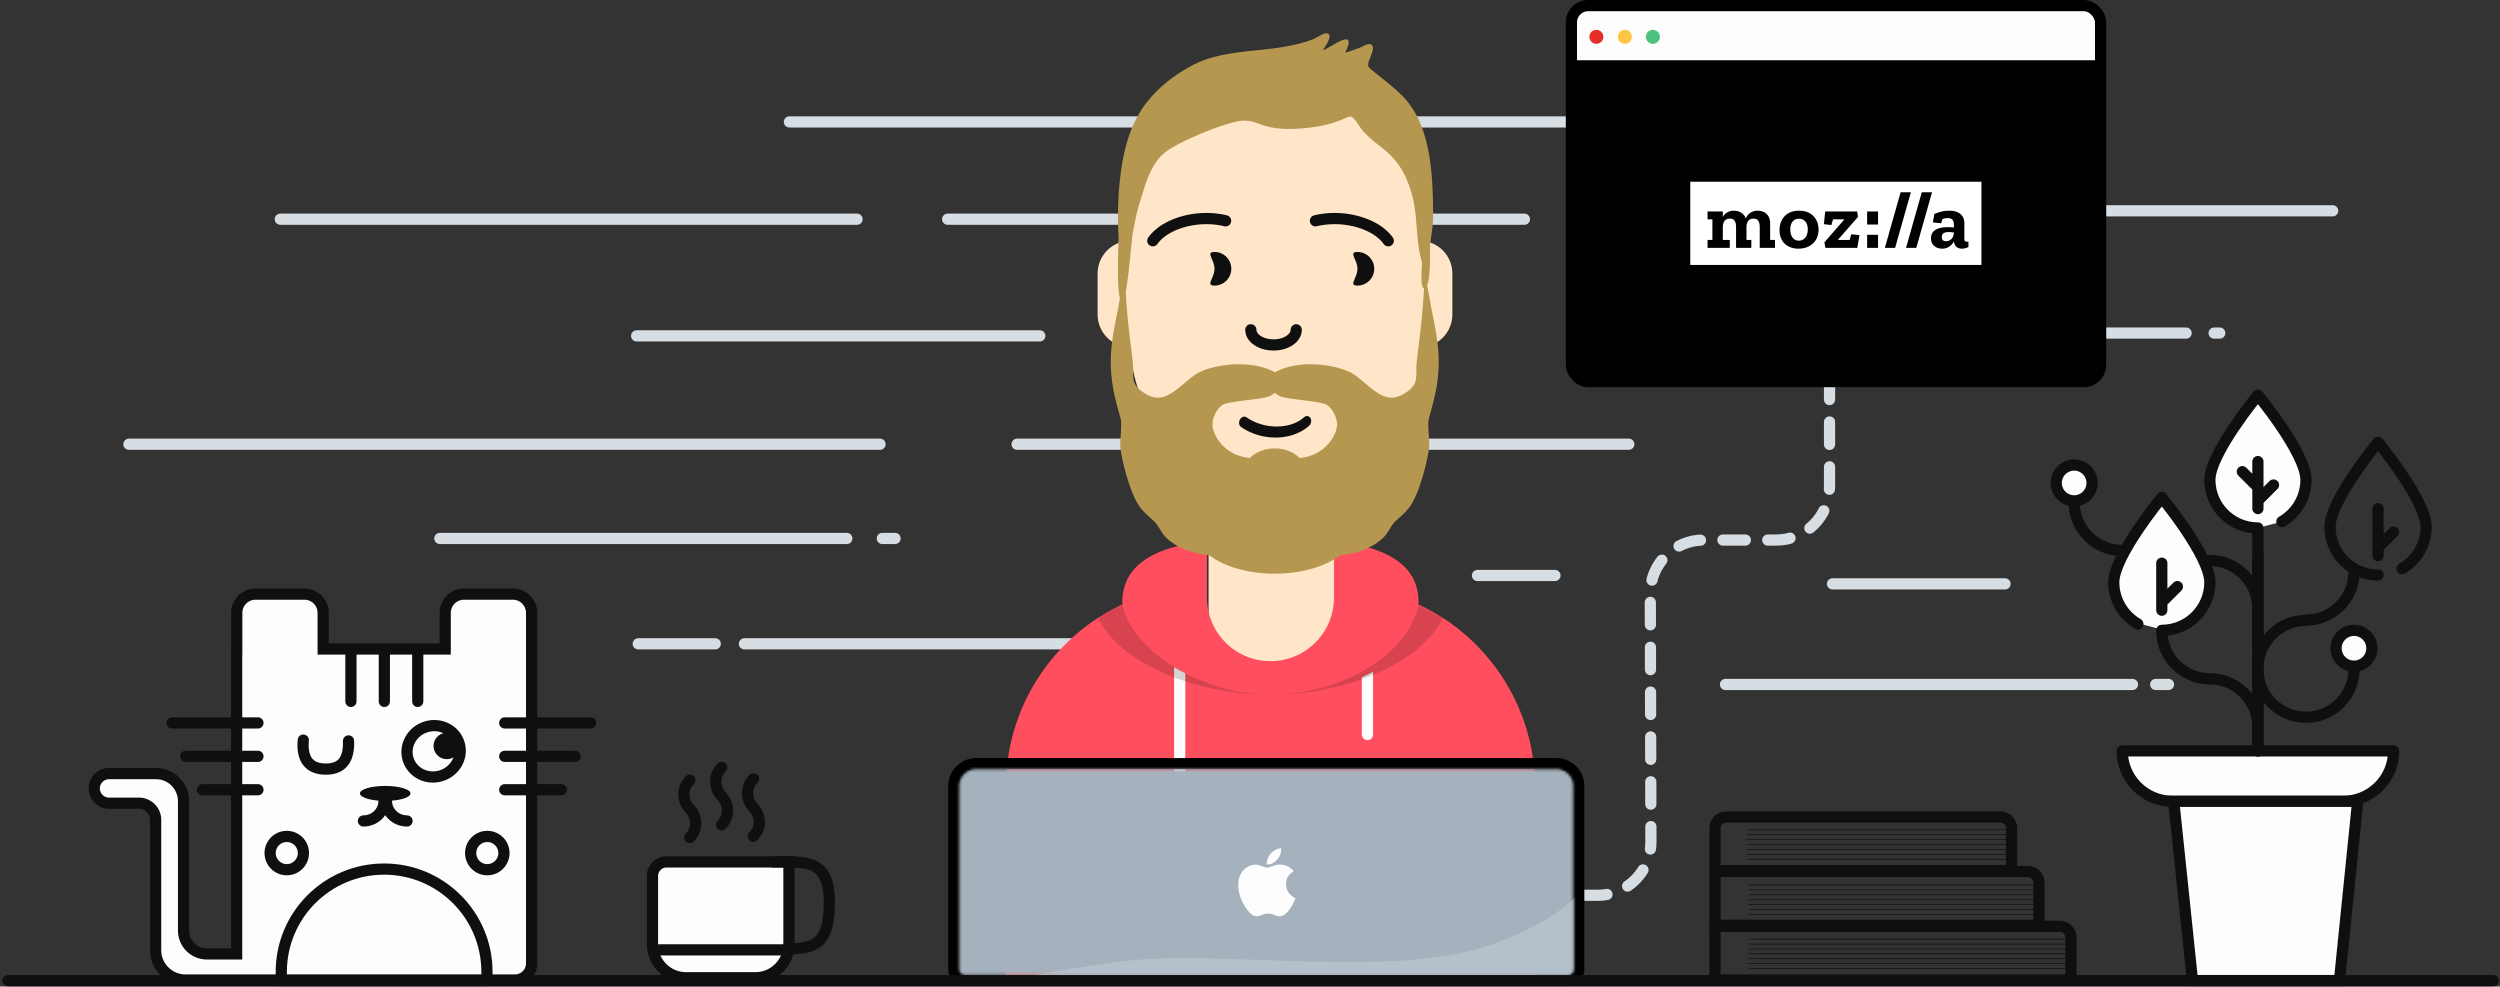 <svg width="892" height="352" viewBox="0 0 892 352" xmlns="http://www.w3.org/2000/svg" xmlns:xlink="http://www.w3.org/1999/xlink">
  <rect x="0" y="0" width="892" height="352" fill="#333333" stroke="none"/>
  <title>
    Chapter II
  </title>
  <defs>
    <path
      d="M122.124 143.455V213h-49.23v-68.863C56.834 135.75 45.709 119.205 45.02 100h-.034c-6.456 0-11.689-5.233-11.689-11.69V73.69c0-6.457 5.233-11.69 11.69-11.69V51.89C44.987 23.233 68.22 0 96.877 0c28.659 0 51.89 23.232 51.89 51.89v10.124c6.188.301 11.112 5.413 11.112 11.675v14.622c0 6.273-4.941 11.392-11.145 11.677-.665 18.703-11.229 34.885-26.611 43.467z"
      id="a"/>
    <path
      d="M72.323.07v20.277C72.323 32.858 82.464 43 94.975 43c12.51 0 22.653-10.142 22.653-22.653V.071c17.084 2.025 30.203 7.592 30.203 22.006 0 .222-.003.444-.009.664 24.539 11.474 41.54 36.381 41.54 65.258v69.42H.588v-69.42c0-28.877 17-53.784 41.54-65.258a23.59 23.59 0 0 1-.01-.664c0-14.414 13.119-19.98 30.204-22.006z"
      id="b"/>
    <path
      d="M77.819 133.607c2.11-1.44 14.723-1.991 16.996-3.216.71-.383 1.26-.77 1.685-1.154.424.384.975.771 1.685 1.154 2.273 1.225 14.885 1.776 16.996 3.216 2.137 1.457 3.698 4.801 3.527 7.416-.205 3.138-3.97 10.624-13.339 11.486-2.045-2.074-5.256-3.412-8.87-3.412-3.612 0-6.823 1.338-8.868 3.412-9.369-.862-13.134-8.348-13.338-11.486-.171-2.615 1.389-5.959 3.526-7.416m.643 15.13l.016.005-.016-.005M41.266 95.448c-1.284-4.186-.423-20.432-.506-22.13-.306-6.317-.253-12.824.403-19.118.895-8.578 2.493-16.77 6.766-24.254 4.433-7.766 12.012-13.864 19.686-17.794 9.955-5.098 22.537-4.523 33.297-6.541 3.164-.594 6.243-1.347 9.257-2.513 1.006-.39 3.726-2.214 4.66-2.137 3.004.245-.32 4.639-1.151 6.057 2.512-.938 4.841-2.93 7.34-3.705 3.21-.995 1.502 2.722.607 4.578a55.605 55.605 0 0 0 5.507-1.9c.924-.375 2.643-1.51 3.606-1.084 2.19.97-.745 5.202-.82 6.7-.06 1.185-.311.412.122 1.404.18.413 1.684 1.534 1.831 1.66.646.548 1.318 1.065 1.978 1.594 2.995 2.4 6.074 4.794 8.726 7.614 9.941 10.57 10.37 28.606 10.425 42.438.014 4.55-1.086 7.94-1.086 12.46 0 .691.095 6.95-.59 10.575a4.973 4.973 0 0 1-.487 1.442c.637 2.901 1.313 7.14 1.488 8.036 1.01 5.17 2.167 10.353 2.542 15.602.386 5.394-.075 10.739-1.288 16.024a135.504 135.504 0 0 1-1.981 7.529c-.807 2.77.309 8.164-.052 11.008-.683 5.38-3.464 15.874-6.586 20.503-1.51 2.237-3.278 3.634-5.253 5.437-1.902 1.736-2.696 4.426-4.748 6.274-3.825 3.445-9.399 5.496-15.122 6-5.137 3.973-13.673 6.573-23.337 6.573s-18.2-2.6-23.336-6.573c-5.725-.504-11.298-2.555-15.123-6-2.052-1.848-2.846-4.538-4.747-6.274-1.976-1.803-3.745-3.2-5.254-5.437-3.122-4.63-5.903-15.123-6.586-20.503-.36-2.844.755-8.238-.051-11.008a135.225 135.225 0 0 1-1.982-7.529c-1.213-5.285-1.674-10.63-1.288-16.024.376-5.25 1.532-10.431 2.542-15.602.09-.46.31-1.797.591-3.382zm2.054-2.096c.352 6.206.993 12.365 1.768 18.571.298 2.388.611 4.776.817 7.171.165 1.935-.13 4.274.384 6.146.656 2.386 3.945 4.612 6.503 5.434 6.381 2.051 11.705-6.437 17.155-8.92 7.076-3.223 19.24-3.991 26.632.21 7.235-4.201 19.398-3.433 26.474-.21 5.45 2.483 10.774 10.971 17.156 8.92 2.557-.822 5.846-3.048 6.502-5.434.514-1.872.219-4.21.385-6.146.205-2.395.518-4.783.816-7.17.836-6.692 1.515-13.328 1.846-20.028-.128.05-.216.05-.236.017-1.378-2.212-.212-8.415-.585-9.649-2.121-7.016-1.408-15.152-3.122-22.283-1.72-7.156-4.58-12.908-10.243-17.487-2.716-2.197-5.485-4.242-7.808-6.92-.983-1.134-2.405-3.901-3.774-4.749-1.496-.926-4.227 3.031-17.88 4.098-13.654 1.066-14.915-2.784-20.445-2.784-5.53 0-21.788 6.828-27.38 10.649-6.002 4.102-7.781 11.714-9.901 18.393-1.203 3.79-1.897 7.723-2.619 11.638-.29 1.57-1.312 14.606-2.445 20.533z"
      id="d"/>
    <path d="M6.618.401H213.58a6 6 0 0 1 6 6v65.345a2 2 0 0 1-2 2H2.618a2 2 0 0 1-2-2V6.401a6 6 0 0 1 6-6z" id="e"/>
  </defs>
  <g fill="none" fill-rule="evenodd">
    <g stroke-width="4">
      <path
        d="M156.933 192.119h145.212m60.758-33.619h218.243m-90.35-115h71m-280.136 0h195.988M314.796 192.119h4.561m-53.749 37.596H410.82m-183.097 0H255.2m82.926-151.5h205.778m-443.886 0h205.778m-78.639 41.629H371M46 158.5h268m359.995-39.656h106.008M653.84 208.326h61.547M790 118.844h2.006m-264.844 86.482h27.655M725.985 75.215h106.311m-216.644 169h145.212m8.288 0h4.561"
        stroke="#D6DDE3"
        stroke-linecap="round"/>
      <g stroke="#0F0F0F">
        <path d="M269.5 348.866h-24.693c-6.628 0-12-5.372-12-12v-24.333a5 5 0 0 1 5-5h43.692v29.333c0 6.628-5.372 12-12 12z" fill="#FDFDFD"/>
        <path d="M275.403 307.535c11.784 0 20.506-1.436 20.506 14.356s-5.775 16.67-16.363 16.67m-44.739.344h46.738"/>
        <path
          d="M257.439 294.309c2.838-2.741 2.854-7.33.035-10.249m.034-10.248c-2.838 2.74-2.854 7.329-.034 10.248m-11.389 14.775c2.838-2.74 2.854-7.329.034-10.248m.035-10.248c-2.838 2.74-2.854 7.329-.035 10.248m22.674 9.799c2.838-2.741 2.854-7.33.035-10.249m.034-10.248c-2.838 2.74-2.853 7.329-.034 10.248"
          stroke-linecap="round"
          stroke-linejoin="round"/>
      </g>
    </g>
    <path
      d="M762.78 222.347c-5.135-2.962-8.592-8.51-8.592-14.864 0-9.469 17.145-30.242 17.145-30.242s17.146 20.773 17.146 30.242c0 9.47-7.677 17.146-17.146 17.146m42.845-38.53c5.135-2.962 8.592-8.51 8.592-14.863 0-9.47-17.145-30.243-17.145-30.243s-17.146 20.774-17.146 30.243c0 9.47 7.676 17.145 17.146 17.145"
      fill="#FDFDFD"/>
    <path d="M854.04 267.913h-96.832c0 9.944 8.06 18.006 18.005 18.006h60.823c9.944 0 18.005-8.062 18.005-18.006z" stroke="#0F0F0F" stroke-width="4" fill="#FDFDFD" stroke-linecap="round" stroke-linejoin="round"/>
    <path stroke="#0F0F0F" stroke-width="4" fill="#FDFDFD" d="M775.588 285.919l6.69 63.942h52.44l6.509-63.942z"/>
    <path
      d="M805.624 267.913v-34.291m0-1.186v-34.291m0 61.195c0-9.469-7.676-17.146-17.146-17.146m34.292-20.842c-9.47 0-17.146 7.677-17.146 17.146m-34.291-13.449c0 9.469 7.676 17.146 17.146 17.146m34.291-20.967c9.469 0 17.145-7.676 17.145-17.146m-68.582 13.641v-16.788m0 13.931l5.566-5.566m71.589-11.036v-16.789m0 13.931l5.566-5.566m-39.876-3.741c5.135-2.962 8.592-8.51 8.592-14.863 0-9.47-17.145-30.243-17.145-30.243s-17.146 20.774-17.146 30.243c0 9.47 7.676 17.145 17.146 17.145m-.001 0v9.763m0-16.669v-16.788m0 13.931l5.566-5.566m-5.566.803l-5.566-5.566m5.566 48.841c0-9.468-7.676-17.145-17.146-17.145m-48.416-20.725c0 9.47 7.676 17.146 17.146 17.146"
      stroke="#0F0F0F"
      stroke-width="4"
      stroke-linecap="round"
      stroke-linejoin="round"/>
    <path d="M746.452 172.319a6.39 6.39 0 1 0-12.78 0 6.39 6.39 0 0 0 12.78 0zm99.842 58.976a6.39 6.39 0 1 0-12.78 0 6.39 6.39 0 0 0 12.78 0z" stroke="#0F0F0F" stroke-width="4" fill="#FDFDFD" stroke-linecap="round" stroke-linejoin="round"/>
    <path d="M805.613 238.774c0 9.469 7.676 17.146 17.146 17.146m0 0c9.469 0 17.145-7.677 17.145-17.147" stroke="#0F0F0F" stroke-width="4" stroke-linecap="round" stroke-linejoin="round"/>
    <g stroke="#0F0F0F">
      <path d="M625.953 336.84h113.469m-113.469 1.747h113.469m-113.469 1.747h113.469m-113.469 1.746h113.469m-113.469 1.747h113.469m-113.469 1.746h113.469m-113.469-10.479h113.469" opacity=".15" stroke-linecap="square" stroke-width=".25"/>
      <path d="M611.922 330.523v19.141h127v-15.14a4 4 0 0 0-4-4h-123z" stroke-width="4"/>
      <path d="M623.953 336.84h113.469m-113.469 1.747h113.469m-113.469 1.747h113.469m-113.469 1.746h113.469m-113.469 1.747h113.469m-113.469 1.746h113.469m-113.469-10.479h113.469" stroke-linecap="round" stroke-width=".25"/>
      <path d="M611.922 310.965v19.14h115.573v-15.14a4 4 0 0 0-4-4H611.922zm0-.3H717.73v-15.141a4 4 0 0 0-4-4h-97.808a4 4 0 0 0-4 4v15.14z" stroke-width="4"/>
      <path d="M623.39 297.841h92.243m-92.243 1.747h92.243m-92.243 1.746h92.243m-92.243 1.746h92.243m-92.243 1.747h92.243m-92.243 1.747h92.243m-92.243-10.479h92.243" stroke-linecap="round" stroke-width=".25"/>
    </g>
    <g transform="matrix(-1 0 0 1 211.472 209.979)">
      <path
        d="M127.042 21.583h-.044V8.711a6.708 6.708 0 0 0-6.708-6.709h-17.417a6.708 6.708 0 0 0-6.708 6.709v12.872h-43.54V8.711a6.708 6.708 0 0 0-6.708-6.709H28.5a6.708 6.708 0 0 0-6.708 6.709v125.056a5.917 5.917 0 0 0 5.916 5.917h89.444v.014h28.121c5.891 0 10.667-4.775 10.667-10.666V82.563a5.958 5.958 0 0 1 5.958-5.958h10.657a5.285 5.285 0 1 0 0-10.57h-16.7c-5.454 0-9.875 4.42-9.875 9.874v46.138a8.333 8.333 0 0 1-8.333 8.333h-10.605V21.583z"
        stroke="#0F0F0F"
        stroke-width="4"
        fill="#FDFDFD"/>
      <path d="M37.722 139.868h73.39v-3.064c0-20.266-16.43-36.695-36.695-36.695-20.266 0-36.695 16.429-36.695 36.695v3.064z" stroke="#0F0F0F" stroke-width="4"/>
      <path d="M87.125 54.376c-.274 6.806 2.49 10.158 8.294 10.057 5.803-.101 8.418-3.547 7.845-10.338" stroke="#0F0F0F" stroke-width="4" stroke-linecap="round" stroke-linejoin="round"/>
      <g transform="rotate(-162 36.27 28.873)">
        <ellipse stroke="#0F0F0F" stroke-width="4" fill="#FDFDFD" cx="7.756" cy="7.421" rx="9.534" ry="9.131"/>
        <ellipse fill="#0F0F0F" cx="12.842" cy="7.79" rx="4.758" ry="4.725"/>
      </g>
      <path d="M62.422 22.575v17.703M74.34 22.575v17.703m11.92-17.703v17.703m63.816 7.685h-30.64m25.784 11.919h-25.785m19.789 11.92h-19.789M31.391 47.963H.751m30.64 11.919H6.22m25.171 11.92H11.215" stroke="#0F0F0F" stroke-linecap="round" stroke-width="4"/>
      <g transform="translate(64.25 69.833)">
        <ellipse fill="#0F0F0F" cx="9.771" cy="3.282" rx="9.018" ry="2.677"/>
        <path d="M10.198 5.958c0 3.946 3.29 7.144 7.348 7.144M9.344 5.958c0 3.946-3.29 7.144-7.349 7.144" stroke="#0F0F0F" stroke-width="4" stroke-linecap="round" stroke-linejoin="round"/>
      </g>
      <circle stroke="#0F0F0F" stroke-width="4" cx="109.153" cy="94.396" r="5.938"/>
      <circle stroke="#0F0F0F" stroke-width="4" cx="37.604" cy="94.396" r="5.938"/>
    </g>
    <g transform="translate(358.328 10.904)">
      <g transform="translate(0 13)">
        <use fill="#FFE6C8" xlink:href="#a"/>
        <g transform="translate(0 169)">
          <mask id="c" fill="#fff">
            <use xlink:href="#b"/>
          </mask>
          <use fill="#FF4F5E" xlink:href="#b"/>
          <g mask="url(#c)" fill="#FFF" fill-rule="nonzero">
            <path
              d="M75.09 93.325v41.507h41.506V93.325H75.09zm37.722 29.91h-7.508v-10.133c0-3.113-1.038-4.273-3.052-4.273-2.442 0-3.418 1.77-3.418 4.212v6.226h2.38v3.907h-7.508v-10.072c0-3.113-1.037-4.273-3.052-4.273-2.441 0-3.418 1.77-3.418 4.212v6.226h3.418v3.907H79.667v-3.907h2.38v-10.071h-2.38v-3.907h7.508v2.686c1.099-1.892 2.93-3.052 5.433-3.052 2.563 0 4.944 1.22 5.798 3.845.977-2.38 2.991-3.845 5.8-3.845 3.234 0 6.164 1.953 6.164 6.165v8.24h2.441v3.907z"/>
          </g>
          <path d="M64.59 47.332v61.014a2 2 0 1 1-4 0V45.15a62.645 62.645 0 0 0 4 2.182zm67-.51v22.351a2 2 0 0 1-4 0V48.739a66.549 66.549 0 0 0 4-1.918z" fill="#FDFDFD" mask="url(#c)"/>
          <path
            d="M94.98 55c-11.225 0-22.705-3.553-31.045-8.048-12.669-6.827-22.3-17.01-22.3-28.875 0-9.37 5.597-15.003 14.251-18.353C41.55 2.571 31.634 8.243 31.634 19.308 31.634 39.02 63.104 55 94.979 55zM134.072-.276c14.337 2.847 24.253 8.519 24.253 19.584 0 19.71-31.465 35.689-63.337 35.692 26.84-.004 53.335-16.533 53.335-36.923 0-9.37-5.597-15.003-14.25-18.353z"
            fill-opacity=".16"
            fill="#000"
            mask="url(#c)"/>
          <path d="M154 85.965v68.23M37 85.965v68.23" stroke="#D6424E" stroke-width="4" stroke-linecap="round"/>
        </g>
        <path d="M87.964 93.771c0 2.983 3.627 5.401 8.102 5.401 4.474 0 8.101-2.418 8.101-5.4" stroke="#0F0F0F" stroke-linecap="round" stroke-width="4"/>
        <path d="M75 78a6 6 0 1 0 0-12c-3.314 0 0 2.686 0 6s-3.314 6 0 6zm51 0a6 6 0 1 0 0-12c-3.314 0 0 2.686 0 6s-3.314 6 0 6z" fill="#0F0F0F"/>
        <path
          d="M54.63 63.159c3.915-5.51 14.648-8.598 23.893-6.328a2 2 0 0 0 .954-3.884c-10.737-2.637-23.165.94-28.107 7.894a2 2 0 0 0 3.26 2.318zM106.923 125c-4.74 4.252-14.024 4.483-20.497-.007-.75-.52-1.794-.17-2.33.784-.536.954-.361 2.15.39 2.67 7.517 5.215 18.266 4.947 24.25-.421.775-.695.997-1.936.496-2.772-.5-.835-1.535-.95-2.31-.254zm28.447-61.841c-3.915-5.51-14.648-8.598-23.893-6.328a2 2 0 0 1-.954-3.884c10.737-2.637 23.165.94 28.108 7.894a2 2 0 0 1-3.26 2.318z"
          fill="#0F0F0F"
          fill-rule="nonzero"/>
      </g>
      <use fill="#B59750" xlink:href="#d"/>
    </g>
    <path d="M549.395 319.44h20.655c10.494 0 19-8.506 19-19v-.048l-.225-88.657c-.026-10.494 8.459-19.022 18.952-19.048h26.001c10.494 0 19-8.507 19-19v-42.533" stroke="#D6DDE3" stroke-width="4" stroke-linecap="round" stroke-dasharray="8,8,8"/>
    <g transform="translate(341.709 274.082)">
      <mask id="f" fill="#fff">
        <use xlink:href="#e"/>
      </mask>
      <path stroke="#000" stroke-width="4" d="M6.618-1.599H213.58a8 8 0 0 1 8 8v65.345a4 4 0 0 1-4 4H2.618a4 4 0 0 1-4-4V6.401a8 8 0 0 1 8-8z"/>
      <path fill="#A5B2BD" mask="url(#f)" d="M-6.802-7.373h240v97h-240z"/>
      <path d="M24.9 74.3c11.658-2.162 22.683-3.925 33.076-5.288 35.918-4.71 97.072 6.704 132.922-6.229 23.9-8.622 36.595-19.827 38.083-33.615L225.555 74.3H24.9z" fill="#B4C0CA" mask="url(#f)"/>
    </g>
    <path
      d="M458.857 315.479c-.01-1.988.888-3.489 2.709-4.594-1.019-1.457-2.557-2.26-4.589-2.416-1.923-.152-4.025 1.121-4.795 1.121-.812 0-2.676-1.067-4.139-1.067-3.023.049-6.235 2.41-6.235 7.216 0 1.42.26 2.888.78 4.4.693 1.987 3.196 6.863 5.808 6.782 1.365-.032 2.33-.97 4.106-.97 1.723 0 2.617.97 4.14.97 2.632-.038 4.897-4.47 5.558-6.463-3.533-1.663-3.343-4.876-3.343-4.979zm-3.066-8.896c1.479-1.755 1.343-3.353 1.3-3.928-1.306.076-2.817.889-3.679 1.891-.948 1.073-1.506 2.4-1.387 3.895 1.414.109 2.704-.617 3.766-1.858z"
      fill="#FDFDFD"
      fill-rule="nonzero"/>
    <path
      d="M805.624 267.913v-34.291m0-1.186v-34.291m-42.844 24.477c-5.136-2.962-8.593-8.51-8.593-14.863 0-9.47 17.146-30.243 17.146-30.243s17.145 20.774 17.145 30.243c0 9.47-7.676 17.145-17.145 17.145m85.708-22.017c5.136-2.962 8.593-8.51 8.593-14.863 0-9.47-17.146-30.243-17.146-30.243s-17.145 20.774-17.145 30.243c0 9.47 7.676 17.146 17.145 17.146"
      stroke="#0F0F0F"
      stroke-linecap="round"
      stroke-linejoin="round"
      stroke-width="4"/>
    <path d="M624.08 317.531h102.232m-102.232 1.747h102.232m-102.232 1.746h102.232M624.08 322.77h102.232m-102.232 1.747h102.232m-102.232 1.747h102.232M624.08 315.785h102.232" stroke="#0F0F0F" stroke-linecap="round" stroke-width=".25"/>
    <path d="M2.828 349.904h886.75" stroke="#0F0F0F" stroke-width="4" stroke-linecap="round"/>
    <g transform="translate(560.5 2)">
      <path fill="#FDFDFD" d="M1.363.811h186.363V21.5H1.363z"/>
      <path d="M1.41 21.5h186.362v107.652a5 5 0 0 1-5 5H6.409a5 5 0 0 1-5-5V21.5z" fill="#000"/>
      <rect stroke="#000" stroke-width="4" stroke-linecap="round" x=".181" width="188.819" height="134.152" rx="6"/>
      <g transform="translate(0 8)">
        <path d="M1.5 13.5h186.523" stroke="#000" stroke-width="4" stroke-linecap="square"/>
        <circle fill="#E52F28" cx="9.087" cy="3.14" r="2.5"/>
        <circle fill="#FFC646" cx="19.249" cy="3.14" r="2.5"/>
        <circle fill="#4BC27D" cx="29.249" cy="3.14" r="2.5"/>
      </g>
    </g>
    <g fill="#FFFFFE">
      <path
        d="M641.851 78.033c-1.902 0-3.083 1.412-3.083 3.862 0 2.247 1.037 3.977 3.054 3.977 1.931 0 3.199-1.557 3.199-4.035 0-2.622-1.412-3.804-3.17-3.804m50.961 6.542c0 .835.403 1.498 1.527 1.498 1.326 0 2.738-.95 2.824-3.112-.605-.087-1.267-.173-1.873-.173-1.325 0-2.478.374-2.478 1.787"/>
      <path
        d="M700.016 88.725c-1.729 0-2.68-1.01-2.853-2.594-.749 1.325-2.075 2.594-4.179 2.594-1.872 0-4.005-1.01-4.005-3.718 0-3.199 3.083-3.948 6.052-3.948.72 0 1.47.029 2.132.115v-.432c0-1.326-.028-2.91-2.132-2.91-.778 0-1.383.057-1.989.374l-.42 1.462-2.968-.317.507-2.99c2.276-.921 3.429-1.18 5.562-1.18 2.795 0 5.158 1.44 5.158 4.408v5.649c0 .749.288 1.008.893 1.008.173 0 .346-.029.548-.086l.029 1.96a5.02 5.02 0 0 1-2.335.605zm-19.947-.289l5.62-19.826h3.66l-5.62 19.826h-3.66zm-7.55 0l5.62-19.826h3.659l-5.62 19.826h-3.659zm-6.324-8.328h3.89v-4.669h-3.89v4.669zm0 8.328h3.89v-4.668h-3.89v4.668zm-3.529 0h-11.354l-.374-1.96 7.146-8.213h-4.063l-.576 2.018-2.68-.288.46-4.554h11.413l.288 1.96-7.205 8.213h4.208l.605-2.017 2.94.288-.808 4.553zm-20.959.288c-4.006 0-6.772-2.449-6.772-6.599 0-3.804 2.305-6.945 6.974-6.945 4.668 0 6.945 3.141 6.945 6.772 0 4.15-2.997 6.772-7.147 6.772zm-8.39-.288h-5.446v-7.32c0-2.247-.75-3.112-2.22-3.112-1.786 0-2.506 1.268-2.506 3.084v4.524h1.729v2.824h-5.447v-7.32c0-2.247-.749-3.112-2.219-3.112-1.786 0-2.507 1.268-2.507 3.084v4.524h2.479v2.824h-7.926v-2.824h1.73v-7.349h-1.73V75.44h5.447v1.96c.778-1.383 2.133-2.219 3.948-2.219 1.873 0 3.602.894 4.236 2.795.72-1.729 2.19-2.795 4.237-2.795 2.334 0 4.466 1.412 4.466 4.496v5.936h1.73v2.824zM603.09 94.54h103.894V64.833H603.09V94.54z"/>
    </g>
  </g>
</svg>